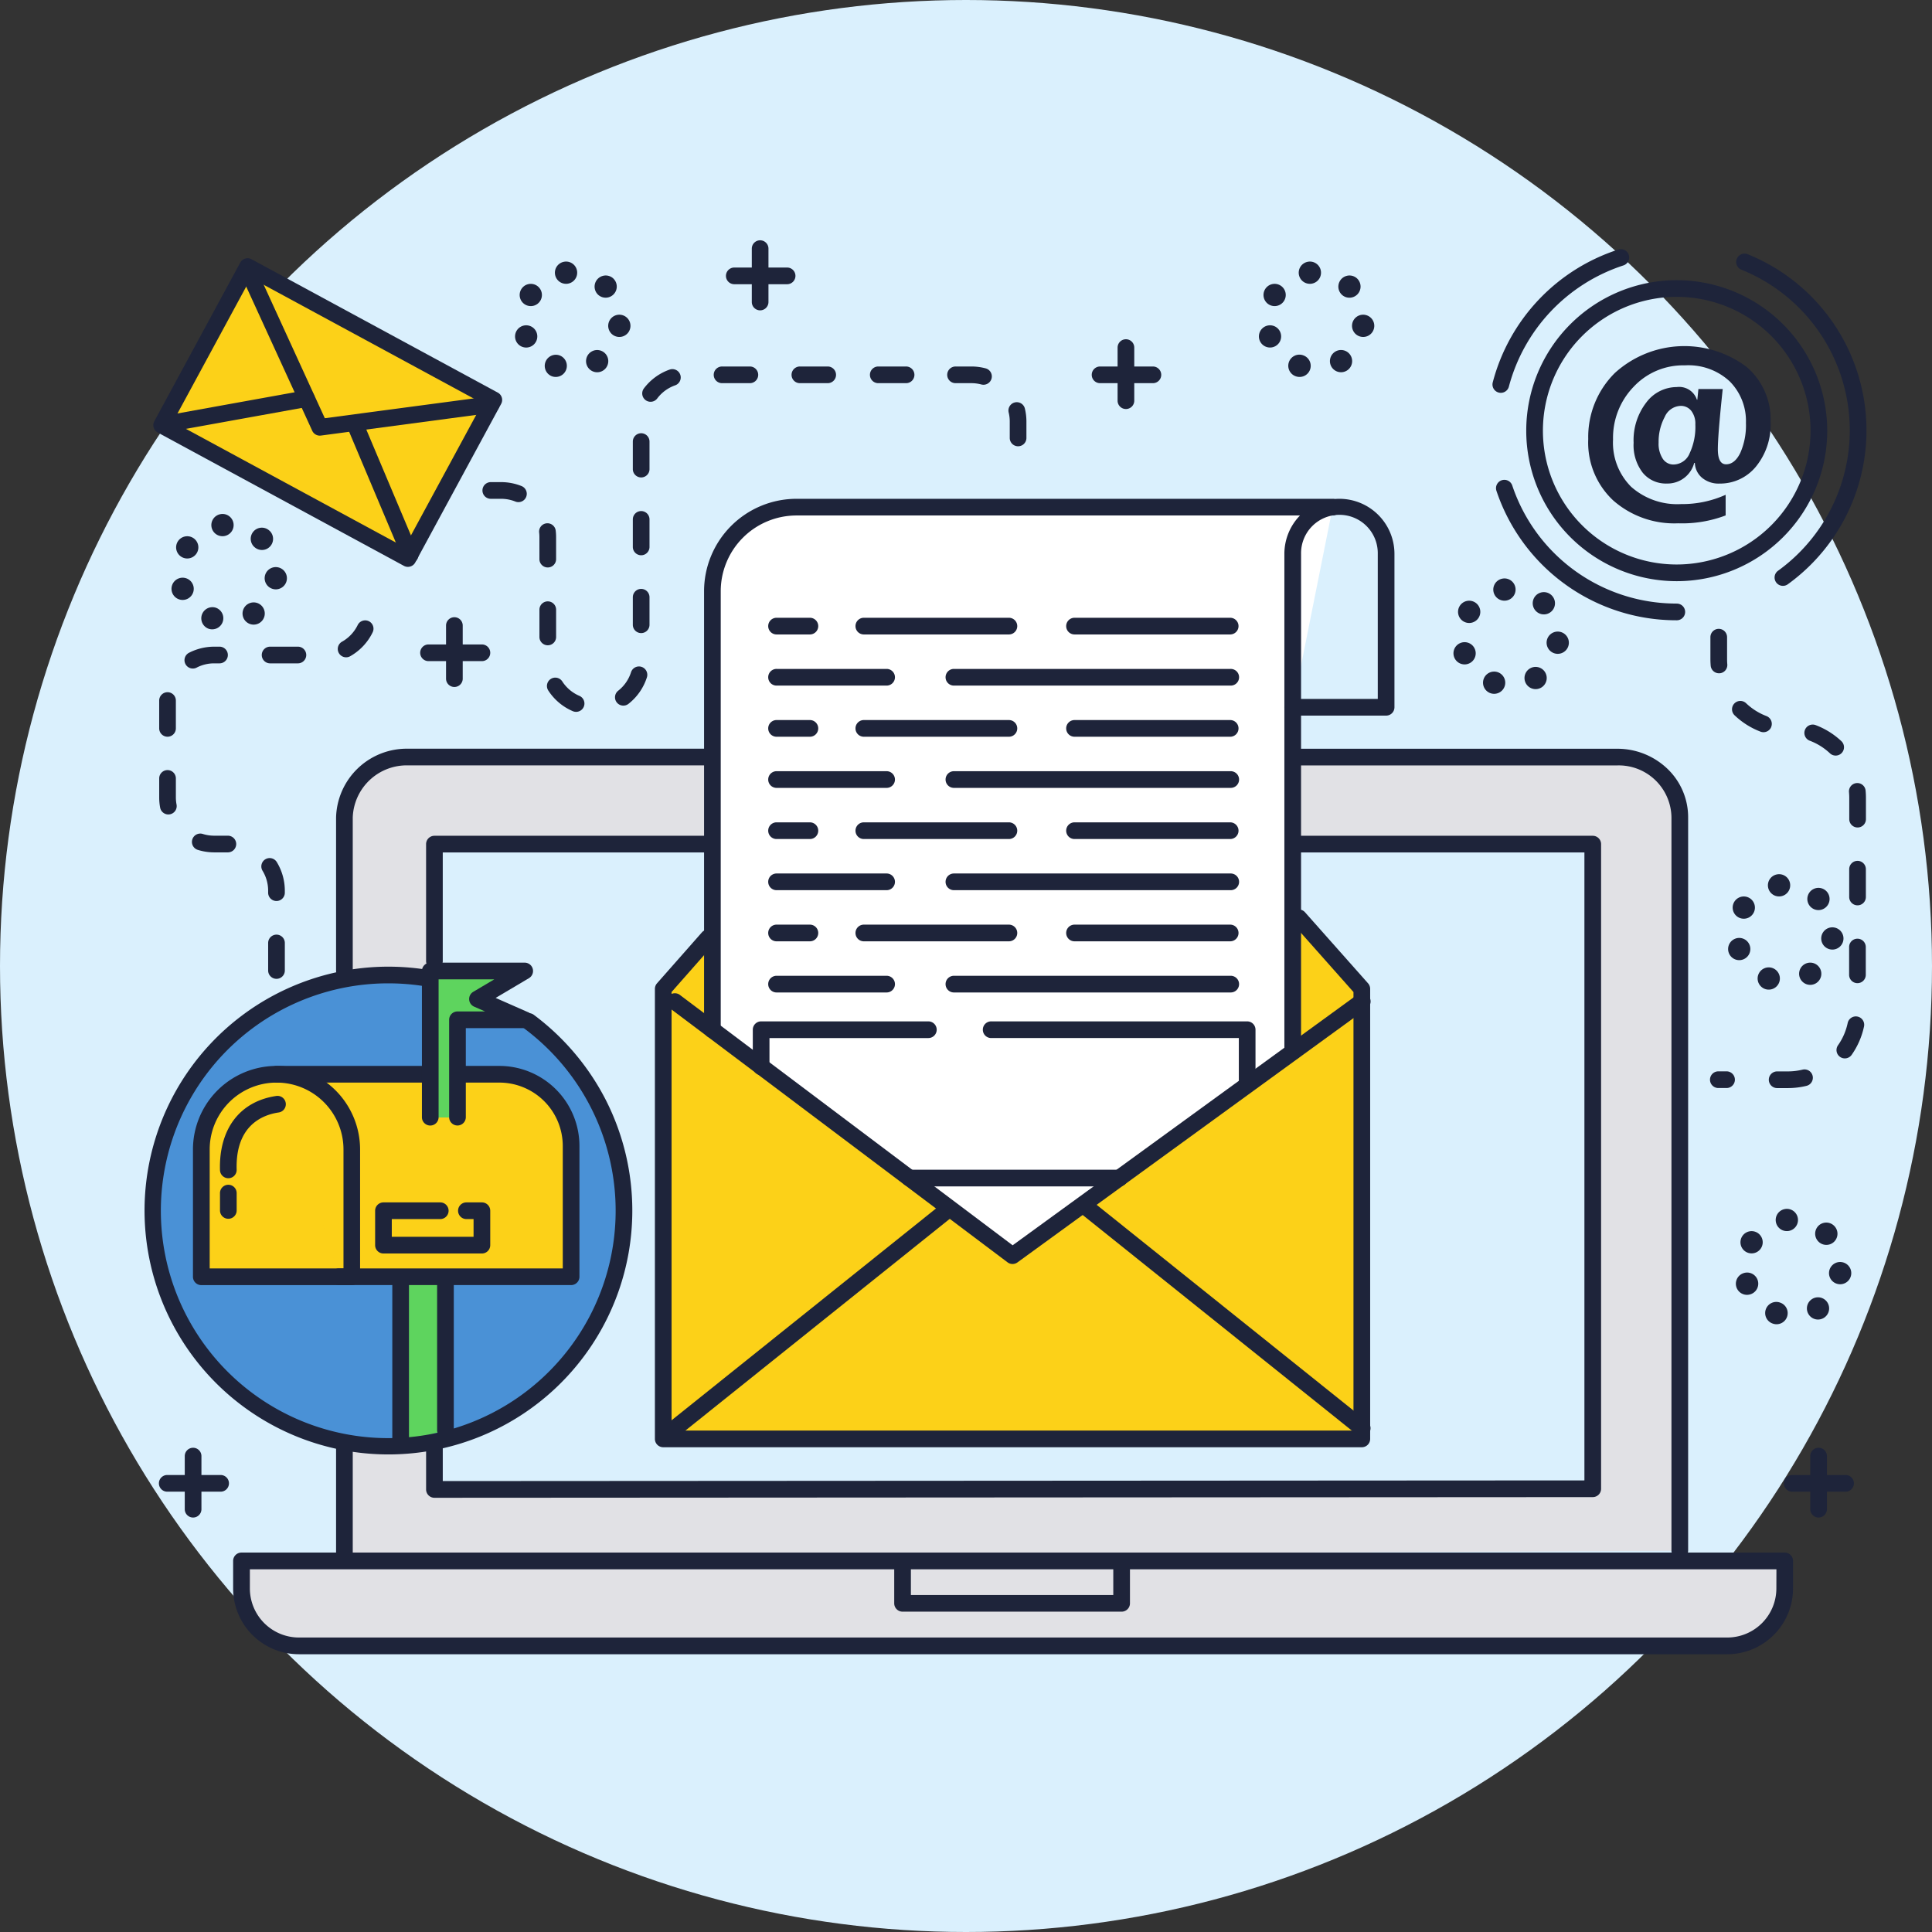 <svg xmlns="http://www.w3.org/2000/svg" width="201" height="201" viewBox="0 0 201 201">
  <rect x="0" y="0" width="201" height="201" fill="#333333" stroke="none"/>
  <g id="Grupo_15892" data-name="Grupo 15892" transform="translate(-1226 -3857)">
    <circle id="Elipse_772" data-name="Elipse 772" cx="100.5" cy="100.5" r="100.5" transform="translate(1226 3857)" fill="#daf0fd"/>
    <g id="Grupo_14930" data-name="Grupo 14930" transform="translate(-9851.703 3330.5)">
      <g id="Color" transform="translate(11093.57 554.233)">
        <g id="Grupo_14819" data-name="Grupo 14819" transform="translate(0.956 0)">
          <g id="Grupo_14815" data-name="Grupo 14815">
            <rect id="Rectángulo_2791" data-name="Rectángulo 2791" width="18.767" height="29.134" transform="translate(0 16.502) rotate(-61.561)" fill="#fcd118"/>
          </g>
          <g id="Grupo_14816" data-name="Grupo 14816" transform="translate(9.114 0.706)">
            <path id="Trazado_25243" data-name="Trazado 25243" d="M11194.6,597.245l17.852-2.375-25.186-13.64Z" transform="translate(-11187.262 -581.23)" fill="#fcd118"/>
          </g>
          <g id="Grupo_14817" data-name="Grupo 14817" transform="translate(0.645 13.742)">
            <path id="Trazado_25244" data-name="Trazado 25244" d="M11114.046,696.533l14.384-2.6Z" transform="translate(-11114.046 -693.931)" fill="#fcd118"/>
          </g>
          <g id="Grupo_14818" data-name="Grupo 14818" transform="translate(20.163 16.522)">
            <path id="Trazado_25245" data-name="Trazado 25245" d="M11288.462,731.437l-5.681-13.469Z" transform="translate(-11282.781 -717.968)" fill="#fcd118"/>
          </g>
        </g>
        <g id="Grupo_14820" data-name="Grupo 14820" transform="translate(9.254 134.659)">
          <path id="Trazado_25246" data-name="Trazado 25246" d="M11180.2,1742.137a5.971,5.971,0,0,0,5.971,5.971h148.612a5.971,5.971,0,0,0,5.971-5.971v-2.87H11180.2Z" transform="translate(-11180.203 -1739.267)" fill="#e1e1e5"/>
        </g>
        <g id="Grupo_14821" data-name="Grupo 14821" transform="translate(19.963 51.032)">
          <path id="Trazado_25247" data-name="Trazado 25247" d="M11405.182,1016.3h-125.73a6.485,6.485,0,0,0-6.663,6.279V1099.5l138.928-.624v-76.3A6.372,6.372,0,0,0,11405.182,1016.3Zm-2.519,76.119-120.509.07v-4.472l.052-62.729,89.97.066h30.487Z" transform="translate(-11272.788 -1016.304)" fill="#e1e1e5"/>
        </g>
        <g id="Grupo_14822" data-name="Grupo 14822" transform="translate(0 73.703)">
          <path id="Trazado_25248" data-name="Trazado 25248" d="M11139.349,1217.135l-10.98-4.567a24.529,24.529,0,1,0,10.98,4.567Z" transform="translate(-11100.203 -1212.3)" fill="#4a91d6"/>
        </g>
        <g id="Grupo_14823" data-name="Grupo 14823" transform="translate(5.079 84.028)">
          <path id="Trazado_25249" data-name="Trazado 25249" d="M11151.943,1301.563h0a7.828,7.828,0,0,0-7.828,7.827v13.24h15.655v-13.24A7.827,7.827,0,0,0,11151.943,1301.563Z" transform="translate(-11144.115 -1301.563)" fill="#fcd118"/>
        </g>
        <g id="Grupo_14824" data-name="Grupo 14824" transform="translate(12.907 84.028)">
          <path id="Trazado_25250" data-name="Trazado 25250" d="M11234.964,1301.563h-23.182l6.521,21.067h24.123v-13.606A7.462,7.462,0,0,0,11234.964,1301.563Z" transform="translate(-11211.782 -1301.563)" fill="#fcd118"/>
        </g>
        <g id="Grupo_14829" data-name="Grupo 14829" transform="translate(53.134 67.752)">
          <g id="Grupo_14825" data-name="Grupo 14825">
            <path id="Trazado_25251" data-name="Trazado 25251" d="M11564.214,1162.952l-4.665,5.293v46.819h72.681v-46.819l-6.561-7.394Z" transform="translate(-11559.549 -1160.851)" fill="#fcd118"/>
          </g>
          <g id="Grupo_14826" data-name="Grupo 14826" transform="translate(1.226 8.732)">
            <path id="Trazado_25252" data-name="Trazado 25252" d="M11605.262,1262.755l36.341-26.419h-71.454Z" transform="translate(-11570.148 -1236.336)" fill="#fcd118"/>
          </g>
          <g id="Grupo_14827" data-name="Grupo 14827" transform="translate(1.226 30.302)">
            <path id="Trazado_25253" data-name="Trazado 25253" d="M11570.149,1445.606l28.463-22.8Z" transform="translate(-11570.149 -1422.81)" fill="#fcd118"/>
          </g>
          <g id="Grupo_14828" data-name="Grupo 14828" transform="translate(44.255 30.302)">
            <path id="Trazado_25254" data-name="Trazado 25254" d="M11970.6,1445.606l-28.464-22.8Z" transform="translate(-11942.133 -1422.81)" fill="#fcd118"/>
          </g>
        </g>
        <g id="Grupo_14830" data-name="Grupo 14830" transform="translate(28.894 73.287)">
          <path id="Trazado_25255" data-name="Trazado 25255" d="M11350,1208.7v15.238h2.831V1213.78h7l-4.913-2.165,4.913-2.914Z" transform="translate(-11349.996 -1208.7)" fill="#5ed45e"/>
        </g>
        <g id="Grupo_14831" data-name="Grupo 14831" transform="translate(25.813 105.512)">
          <path id="Trazado_25256" data-name="Trazado 25256" d="M11323.36,1504.108l4.664-1.249v-15.571h-4.664Z" transform="translate(-11323.36 -1487.288)" fill="#5ed45e"/>
        </g>
        <g id="Grupo_14832" data-name="Grupo 14832" transform="translate(58.248 25.028)">
          <path id="Trazado_25257" data-name="Trazado 25257" d="M11603.766,800.245v45.636l31.166,23.525,29.207-21.226V812.321l4.164-20.821h-55.793A8.744,8.744,0,0,0,11603.766,800.245Z" transform="translate(-11603.766 -791.5)" fill="#fff"/>
        </g>
      </g>
      <g id="MAILING" transform="translate(11092.703 551.5)">
        <g id="Grupo_14833" data-name="Grupo 14833" transform="translate(165.595 100.768)">
          <path id="Trazado_25258" data-name="Trazado 25258" d="M12552.387,1506.5a1.157,1.157,0,1,0-.76,2.185,1.177,1.177,0,0,0,.38.064,1.156,1.156,0,0,0,.38-2.249Z" transform="translate(-12547.776 -1496.747)" fill="#1e243a"/>
          <path id="Trazado_25259" data-name="Trazado 25259" d="M12530.19,1442.842a1.157,1.157,0,0,0-1.229,1.961,1.157,1.157,0,0,0,1.229-1.961Z" transform="translate(-12527.94 -1440.349)" fill="#1e243a"/>
          <path id="Trazado_25260" data-name="Trazado 25260" d="M12525.056,1480.018a1.157,1.157,0,0,0,.383,2.249,1.175,1.175,0,0,0,.384-.066,1.157,1.157,0,1,0-.767-2.183Z" transform="translate(-12524.281 -1473.323)" fill="#1e243a"/>
          <path id="Trazado_25261" data-name="Trazado 25261" d="M12595.923,1436.921a1.157,1.157,0,0,0,1.637-1.637l0,0-.009-.009a1.157,1.157,0,1,0-1.632,1.641A.027.027,0,0,1,12595.923,1436.921Z" transform="translate(-12587.328 -1433.513)" fill="#1e243a"/>
          <path id="Trazado_25262" data-name="Trazado 25262" d="M12609.343,1470.435a1.156,1.156,0,1,0-.257,2.3,1.019,1.019,0,0,0,.13.008,1.157,1.157,0,0,0,.127-2.307Z" transform="translate(-12598.367 -1464.901)" fill="#1e243a"/>
          <path id="Trazado_25263" data-name="Trazado 25263" d="M12588.664,1502.383a1.156,1.156,0,1,0,1.6.361A1.156,1.156,0,0,0,12588.664,1502.383Z" transform="translate(-12580.738 -1493.002)" fill="#1e243a"/>
          <path id="Trazado_25264" data-name="Trazado 25264" d="M12561.16,1422.651a1.156,1.156,0,0,0,.13,2.305,1.34,1.34,0,0,0,.135-.007,1.157,1.157,0,0,0-.265-2.3Z" transform="translate(-12555.987 -1422.644)" fill="#1e243a"/>
        </g>
        <g id="Grupo_14834" data-name="Grupo 14834" transform="translate(164.785 65.95)">
          <path id="Trazado_25265" data-name="Trazado 25265" d="M12523.187,1141.842a1.157,1.157,0,0,0-1.229,1.961,1.157,1.157,0,0,0,1.229-1.961Z" transform="translate(-12520.938 -1139.349)" fill="#1e243a"/>
          <path id="Trazado_25266" data-name="Trazado 25266" d="M12545.387,1205.5a1.157,1.157,0,0,0-.76,2.186,1.157,1.157,0,0,0,.76-2.186Z" transform="translate(-12540.776 -1195.742)" fill="#1e243a"/>
          <path id="Trazado_25267" data-name="Trazado 25267" d="M12588.918,1135.916a.007.007,0,0,1,0,0,.092.092,0,0,0,.011.009,1.157,1.157,0,0,0,1.626-1.646h0l0,0a.038.038,0,0,0-.009-.009,1.157,1.157,0,0,0-1.632,1.641Z" transform="translate(-12580.327 -1132.513)" fill="#1e243a"/>
          <path id="Trazado_25268" data-name="Trazado 25268" d="M12518.057,1179.018a1.156,1.156,0,1,0,1.474.708A1.157,1.157,0,0,0,12518.057,1179.018Z" transform="translate(-12517.281 -1172.323)" fill="#1e243a"/>
          <path id="Trazado_25269" data-name="Trazado 25269" d="M12602.343,1169.433a1.156,1.156,0,1,0-.257,2.3.993.993,0,0,0,.129.008,1.157,1.157,0,0,0,.128-2.307Z" transform="translate(-12591.367 -1163.899)" fill="#1e243a"/>
          <path id="Trazado_25270" data-name="Trazado 25270" d="M12581.665,1201.38h0a1.156,1.156,0,1,0,1.6.361A1.155,1.155,0,0,0,12581.665,1201.381Z" transform="translate(-12573.74 -1191.999)" fill="#1e243a"/>
          <path id="Trazado_25271" data-name="Trazado 25271" d="M12554.158,1121.651a1.156,1.156,0,0,0,.131,2.305,1.3,1.3,0,0,0,.133-.007,1.157,1.157,0,0,0-.264-2.3Z" transform="translate(-12548.985 -1121.644)" fill="#1e243a"/>
        </g>
        <g id="Grupo_14835" data-name="Grupo 14835" transform="translate(136.214 35.181)">
          <path id="Trazado_25272" data-name="Trazado 25272" d="M12271.056,913.018a1.156,1.156,0,0,0,.383,2.247,1.155,1.155,0,0,0,1.091-1.54A1.155,1.155,0,0,0,12271.056,913.018Z" transform="translate(-12270.281 -906.323)" fill="#1e243a"/>
          <path id="Trazado_25273" data-name="Trazado 25273" d="M12276.19,875.842a1.158,1.158,0,1,0,.364,1.6A1.157,1.157,0,0,0,12276.19,875.842Z" transform="translate(-12273.94 -873.349)" fill="#1e243a"/>
          <path id="Trazado_25274" data-name="Trazado 25274" d="M12341.923,869.922a1.157,1.157,0,0,0,1.647-1.625c-.009-.008-.015-.016-.023-.024a1.157,1.157,0,0,0-1.632,1.641A.028.028,0,0,1,12341.923,869.922Z" transform="translate(-12333.328 -866.514)" fill="#1e243a"/>
          <path id="Trazado_25275" data-name="Trazado 25275" d="M12334.664,935.383a1.156,1.156,0,1,0,1.6.361A1.156,1.156,0,0,0,12334.664,935.383Z" transform="translate(-12326.738 -926.001)" fill="#1e243a"/>
          <path id="Trazado_25276" data-name="Trazado 25276" d="M12355.343,903.433a1.156,1.156,0,1,0-.257,2.3,1.008,1.008,0,0,0,.13.008,1.157,1.157,0,0,0,.127-2.307Z" transform="translate(-12344.367 -897.899)" fill="#1e243a"/>
          <path id="Trazado_25277" data-name="Trazado 25277" d="M12298.387,939.5a1.156,1.156,0,1,0,.713,1.471A1.156,1.156,0,0,0,12298.387,939.5Z" transform="translate(-12293.776 -929.747)" fill="#1e243a"/>
          <path id="Trazado_25278" data-name="Trazado 25278" d="M12307.158,855.651a1.156,1.156,0,0,0,.13,2.305,1.34,1.34,0,0,0,.135-.007,1.157,1.157,0,0,0-.265-2.3Z" transform="translate(-12301.985 -855.644)" fill="#1e243a"/>
        </g>
        <g id="Grupo_14836" data-name="Grupo 14836" transform="translate(115.971 2.214)">
          <path id="Trazado_25279" data-name="Trazado 25279" d="M12101.189,590.842a1.157,1.157,0,1,0,.365,1.6A1.156,1.156,0,0,0,12101.189,590.842Z" transform="translate(-12098.939 -588.349)" fill="#1e243a"/>
          <path id="Trazado_25280" data-name="Trazado 25280" d="M12166.92,584.916a.011.011,0,0,1,0,.006,1.158,1.158,0,1,0,1.638-1.637l0,0a.066.066,0,0,1-.008-.009,1.158,1.158,0,0,0-1.633,1.641Z" transform="translate(-12158.33 -581.514)" fill="#1e243a"/>
          <path id="Trazado_25281" data-name="Trazado 25281" d="M12096.058,628.018a1.156,1.156,0,1,0,1.473.708A1.156,1.156,0,0,0,12096.058,628.018Z" transform="translate(-12095.282 -621.323)" fill="#1e243a"/>
          <path id="Trazado_25282" data-name="Trazado 25282" d="M12132.16,570.652a1.156,1.156,0,0,0,.131,2.305,1.3,1.3,0,0,0,.133-.007,1.157,1.157,0,0,0-.264-2.3Z" transform="translate(-12126.986 -570.644)" fill="#1e243a"/>
          <path id="Trazado_25283" data-name="Trazado 25283" d="M12180.344,618.435a1.156,1.156,0,1,0-.257,2.3,1.234,1.234,0,0,0,.129.008,1.157,1.157,0,0,0,.128-2.307Z" transform="translate(-12169.368 -612.901)" fill="#1e243a"/>
          <path id="Trazado_25284" data-name="Trazado 25284" d="M12159.665,650.383h0a1.156,1.156,0,1,0,1.6.361A1.156,1.156,0,0,0,12159.664,650.383Z" transform="translate(-12151.739 -641.002)" fill="#1e243a"/>
          <path id="Trazado_25285" data-name="Trazado 25285" d="M12123.387,654.5a1.157,1.157,0,1,0-.761,2.185,1.18,1.18,0,0,0,.38.064,1.156,1.156,0,0,0,.381-2.249Z" transform="translate(-12118.775 -644.747)" fill="#1e243a"/>
        </g>
        <g id="Grupo_14837" data-name="Grupo 14837" transform="translate(38.586 2.214)">
          <path id="Trazado_25286" data-name="Trazado 25286" d="M11427.061,628.018a1.157,1.157,0,1,0,1.474.708A1.157,1.157,0,0,0,11427.061,628.018Z" transform="translate(-11426.287 -621.323)" fill="#1e243a"/>
          <path id="Trazado_25287" data-name="Trazado 25287" d="M11497.933,584.93a1.156,1.156,0,0,0,1.636-1.634l-.009-.012,0,0a.065.065,0,0,0-.008-.009,1.158,1.158,0,0,0-1.633,1.641Z" transform="translate(-11489.327 -581.513)" fill="#1e243a"/>
          <path id="Trazado_25288" data-name="Trazado 25288" d="M11454.386,654.5h0a1.157,1.157,0,0,0-.761,2.185,1.18,1.18,0,0,0,.38.064,1.156,1.156,0,0,0,.38-2.249Z" transform="translate(-11449.777 -644.747)" fill="#1e243a"/>
          <path id="Trazado_25289" data-name="Trazado 25289" d="M11432.188,590.842a1.157,1.157,0,1,0,.366,1.6A1.157,1.157,0,0,0,11432.188,590.842Z" transform="translate(-11429.94 -588.349)" fill="#1e243a"/>
          <path id="Trazado_25290" data-name="Trazado 25290" d="M11511.344,618.433a1.156,1.156,0,1,0-.257,2.3,1,1,0,0,0,.13.008,1.157,1.157,0,0,0,.127-2.307Z" transform="translate(-11500.368 -612.899)" fill="#1e243a"/>
          <path id="Trazado_25291" data-name="Trazado 25291" d="M11490.665,650.383a1.156,1.156,0,0,0,.618,2.134,1.142,1.142,0,0,0,.615-.178,1.156,1.156,0,1,0-1.233-1.956Z" transform="translate(-11482.74 -641.002)" fill="#1e243a"/>
          <path id="Trazado_25292" data-name="Trazado 25292" d="M11463.16,570.652a1.156,1.156,0,0,0,.129,2.305,1.306,1.306,0,0,0,.134-.007,1.157,1.157,0,0,0-.263-2.3Z" transform="translate(-11457.986 -570.644)" fill="#1e243a"/>
        </g>
        <g id="Grupo_14838" data-name="Grupo 14838" transform="translate(2.843 28.472)">
          <path id="Trazado_25293" data-name="Trazado 25293" d="M11123.188,817.841a1.157,1.157,0,1,0,.366,1.6A1.157,1.157,0,0,0,11123.188,817.841Z" transform="translate(-11120.939 -815.349)" fill="#1e243a"/>
          <path id="Trazado_25294" data-name="Trazado 25294" d="M11118.056,855.018a1.157,1.157,0,0,0,.384,2.249,1.157,1.157,0,1,0-.384-2.249Z" transform="translate(-11117.281 -848.323)" fill="#1e243a"/>
          <path id="Trazado_25295" data-name="Trazado 25295" d="M11145.387,881.5a1.157,1.157,0,0,0-.76,2.185,1.139,1.139,0,0,0,.38.064,1.156,1.156,0,0,0,.38-2.249Z" transform="translate(-11140.776 -871.747)" fill="#1e243a"/>
          <path id="Trazado_25296" data-name="Trazado 25296" d="M11188.919,811.916s0,0,0,.006a1.157,1.157,0,0,0,1.637-1.637l-.006,0-.007-.008a1.157,1.157,0,1,0-1.633,1.64Z" transform="translate(-11180.328 -808.514)" fill="#1e243a"/>
          <path id="Trazado_25297" data-name="Trazado 25297" d="M11202.344,845.433a1.156,1.156,0,1,0-.258,2.3.987.987,0,0,0,.13.008,1.157,1.157,0,0,0,.128-2.307Z" transform="translate(-11191.367 -839.899)" fill="#1e243a"/>
          <path id="Trazado_25298" data-name="Trazado 25298" d="M11154.159,797.652a1.156,1.156,0,0,0,.13,2.305,1.288,1.288,0,0,0,.133-.007,1.157,1.157,0,0,0-.263-2.3Z" transform="translate(-11148.985 -797.644)" fill="#1e243a"/>
          <path id="Trazado_25299" data-name="Trazado 25299" d="M11181.664,877.38h0a1.156,1.156,0,1,0,1.6.361A1.154,1.154,0,0,0,11181.664,877.381Z" transform="translate(-11173.738 -867.999)" fill="#1e243a"/>
        </g>
        <g id="Grupo_14841" data-name="Grupo 14841" transform="translate(170.617 125.621)">
          <g id="Grupo_14839" data-name="Grupo 14839" transform="translate(2.718)">
            <path id="Trazado_25300" data-name="Trazado 25300" d="M12592.07,1637.5a.867.867,0,0,0-.867.868v5.552a.868.868,0,0,0,1.735,0v-5.552A.869.869,0,0,0,12592.07,1637.5Z" transform="translate(-12591.203 -1637.5)" fill="#1e243a"/>
          </g>
          <g id="Grupo_14840" data-name="Grupo 14840" transform="translate(0 2.834)">
            <path id="Trazado_25301" data-name="Trazado 25301" d="M12574.123,1662h-5.552a.868.868,0,1,0,0,1.735h5.552a.868.868,0,0,0,0-1.735Z" transform="translate(-12567.703 -1662)" fill="#1e243a"/>
          </g>
        </g>
        <g id="Grupo_14844" data-name="Grupo 14844" transform="translate(1.504 125.621)">
          <g id="Grupo_14842" data-name="Grupo 14842" transform="translate(2.718)">
            <path id="Trazado_25302" data-name="Trazado 25302" d="M11130.071,1637.5a.868.868,0,0,0-.868.868v5.552a.868.868,0,0,0,1.735,0v-5.552A.868.868,0,0,0,11130.071,1637.5Z" transform="translate(-11129.203 -1637.5)" fill="#1e243a"/>
          </g>
          <g id="Grupo_14843" data-name="Grupo 14843" transform="translate(0 2.834)">
            <path id="Trazado_25303" data-name="Trazado 25303" d="M11112.122,1662h-5.552a.868.868,0,0,0,0,1.735h5.552a.868.868,0,1,0,0-1.735Z" transform="translate(-11105.703 -1662)" fill="#1e243a"/>
          </g>
        </g>
        <g id="Grupo_14847" data-name="Grupo 14847" transform="translate(28.687 39.213)">
          <g id="Grupo_14845" data-name="Grupo 14845" transform="translate(2.718)">
            <path id="Trazado_25304" data-name="Trazado 25304" d="M11365.071,890.5a.867.867,0,0,0-.868.868v5.552a.868.868,0,0,0,1.735,0v-5.552A.868.868,0,0,0,11365.071,890.5Z" transform="translate(-11364.203 -890.5)" fill="#1e243a"/>
          </g>
          <g id="Grupo_14846" data-name="Grupo 14846" transform="translate(0 2.834)">
            <path id="Trazado_25305" data-name="Trazado 25305" d="M11347.123,915h-5.553a.868.868,0,0,0,0,1.735h5.553a.868.868,0,1,0,0-1.735Z" transform="translate(-11340.703 -915)" fill="#1e243a"/>
          </g>
        </g>
        <g id="Grupo_14850" data-name="Grupo 14850" transform="translate(60.497 0)">
          <g id="Grupo_14848" data-name="Grupo 14848" transform="translate(2.718)">
            <path id="Trazado_25306" data-name="Trazado 25306" d="M11640.07,551.5a.868.868,0,0,0-.867.868v5.552a.867.867,0,1,0,1.734,0v-5.552A.866.866,0,0,0,11640.07,551.5Z" transform="translate(-11639.203 -551.5)" fill="#1e243a"/>
          </g>
          <g id="Grupo_14849" data-name="Grupo 14849" transform="translate(0 2.834)">
            <path id="Trazado_25307" data-name="Trazado 25307" d="M11622.124,576h-5.554a.868.868,0,0,0,0,1.735h5.554a.868.868,0,0,0,0-1.735Z" transform="translate(-11615.703 -576)" fill="#1e243a"/>
          </g>
        </g>
        <g id="Grupo_14853" data-name="Grupo 14853" transform="translate(98.553 10.295)">
          <g id="Grupo_14851" data-name="Grupo 14851" transform="translate(2.718)">
            <path id="Trazado_25308" data-name="Trazado 25308" d="M11969.071,640.5a.868.868,0,0,0-.868.868v5.552a.868.868,0,0,0,1.735,0v-5.552A.867.867,0,0,0,11969.071,640.5Z" transform="translate(-11968.203 -640.5)" fill="#1e243a"/>
          </g>
          <g id="Grupo_14852" data-name="Grupo 14852" transform="translate(0 2.834)">
            <path id="Trazado_25309" data-name="Trazado 25309" d="M11951.123,665h-5.553a.868.868,0,0,0,0,1.735h5.553a.868.868,0,0,0,0-1.735Z" transform="translate(-11944.703 -665)" fill="#1e243a"/>
          </g>
        </g>
        <g id="Grupo_14861" data-name="Grupo 14861" transform="translate(9.254 52.898)">
          <g id="Grupo_14854" data-name="Grupo 14854" transform="translate(0 83.627)">
            <path id="Trazado_25310" data-name="Trazado 25310" d="M11334.125,1731.767h-160.554a.867.867,0,0,0-.867.868v2.87a6.846,6.846,0,0,0,6.838,6.839h148.612a6.848,6.848,0,0,0,6.839-6.839v-2.87A.868.868,0,0,0,11334.125,1731.767Zm-.867,3.738a5.11,5.11,0,0,1-5.1,5.1h-148.612a5.109,5.109,0,0,1-5.1-5.1v-2h158.819Z" transform="translate(-11172.704 -1731.767)" fill="#1e243a"/>
          </g>
          <g id="Grupo_14855" data-name="Grupo 14855" transform="translate(68.778 83.825)">
            <path id="Trazado_25311" data-name="Trazado 25311" d="M11790.954,1733.477a.867.867,0,0,0-.867.868v3.347h-21.056v-3.347a.868.868,0,0,0-1.735,0v4.215a.868.868,0,0,0,.868.867h22.79a.868.868,0,0,0,.868-.867v-4.215A.868.868,0,0,0,11790.954,1733.477Z" transform="translate(-11767.296 -1733.477)" fill="#1e243a"/>
          </g>
          <g id="Grupo_14856" data-name="Grupo 14856" transform="translate(110.097)">
            <path id="Trazado_25312" data-name="Trazado 25312" d="M12163.576,1010.843a7.527,7.527,0,0,0-5.2-2.039h-33.006a.868.868,0,1,0,0,1.735h33.006a5.485,5.485,0,0,1,5.667,5.412v76.3a.868.868,0,0,0,1.735,0v-76.3A6.972,6.972,0,0,0,12163.576,1010.843Z" transform="translate(-12124.5 -1008.804)" fill="#1e243a"/>
          </g>
          <g id="Grupo_14857" data-name="Grupo 14857" transform="translate(10.71)">
            <path id="Trazado_25313" data-name="Trazado 25313" d="M11303.773,1008.8h-30.955a7.354,7.354,0,0,0-7.53,7.147v15.976a.868.868,0,0,0,1.735,0v-15.976a5.62,5.62,0,0,1,5.795-5.412h30.955a.868.868,0,0,0,0-1.735Z" transform="translate(-11265.288 -1008.804)" fill="#1e243a"/>
          </g>
          <g id="Grupo_14858" data-name="Grupo 14858" transform="translate(10.71 71.717)">
            <path id="Trazado_25314" data-name="Trazado 25314" d="M11266.155,1628.8a.868.868,0,0,0-.867.868v11.484a.868.868,0,0,0,1.735,0v-11.484A.868.868,0,0,0,11266.155,1628.8Z" transform="translate(-11265.288 -1628.8)" fill="#1e243a"/>
          </g>
          <g id="Grupo_14859" data-name="Grupo 14859" transform="translate(20.075 9.054)">
            <path id="Trazado_25315" data-name="Trazado 25315" d="M11375.378,1087.074h-28.253a.868.868,0,0,0-.868.868v12.195a.868.868,0,0,0,1.735,0v-11.327h27.386a.868.868,0,0,0,0-1.735Z" transform="translate(-11346.257 -1087.074)" fill="#1e243a"/>
          </g>
          <g id="Grupo_14860" data-name="Grupo 14860" transform="translate(20.075 9.054)">
            <path id="Trazado_25316" data-name="Trazado 25316" d="M11467.633,1087.074h-30.486a.868.868,0,1,0,0,1.735h29.619v65.33l-118.773.069v-3.6a.868.868,0,0,0-1.735,0v4.472a.867.867,0,0,0,.868.867h0l120.507-.07a.868.868,0,0,0,.868-.868v-67.065A.868.868,0,0,0,11467.633,1087.074Z" transform="translate(-11346.257 -1087.074)" fill="#1e243a"/>
          </g>
        </g>
        <g id="Grupo_14901" data-name="Grupo 14901" transform="translate(53.134 26.894)">
          <g id="Grupo_14866" data-name="Grupo 14866" transform="translate(0 42.724)">
            <g id="Grupo_14862" data-name="Grupo 14862">
              <path id="Trazado_25317" data-name="Trazado 25317" d="M11619.686,1153.643a.868.868,0,0,0-1.3,1.151l6.341,7.148v45.622h-70.943V1161.94l4.447-5.047a.867.867,0,1,0-1.3-1.147l-4.666,5.293a.871.871,0,0,0-.216.574v46.819a.867.867,0,0,0,.867.868h72.68a.867.867,0,0,0,.867-.868v-46.819a.868.868,0,0,0-.218-.576Z" transform="translate(-11552.049 -1153.351)" fill="#1e243a"/>
            </g>
            <g id="Grupo_14863" data-name="Grupo 14863" transform="translate(1.226 8.731)">
              <path id="Trazado_25318" data-name="Trazado 25318" d="M11634.459,1229l-35.82,26.042-34.6-26.033a.868.868,0,1,0-1.043,1.387l35.113,26.419a.867.867,0,0,0,1.031.008l36.341-26.419a.868.868,0,1,0-1.021-1.4Z" transform="translate(-11562.647 -1228.835)" fill="#1e243a"/>
            </g>
            <g id="Grupo_14864" data-name="Grupo 14864" transform="translate(1.226 30.302)">
              <path id="Trazado_25319" data-name="Trazado 25319" d="M11591.437,1415.5l-28.464,22.8a.868.868,0,0,0,1.085,1.354l28.464-22.8a.868.868,0,1,0-1.085-1.354Z" transform="translate(-11562.647 -1415.31)" fill="#1e243a"/>
            </g>
            <g id="Grupo_14865" data-name="Grupo 14865" transform="translate(44.255 30.302)">
              <path id="Trazado_25320" data-name="Trazado 25320" d="M11964.506,1438.3l-28.463-22.8a.868.868,0,1,0-1.085,1.354l28.464,22.8a.867.867,0,0,0,1.084-1.354Z" transform="translate(-11934.633 -1415.31)" fill="#1e243a"/>
            </g>
          </g>
          <g id="Grupo_14867" data-name="Grupo 14867" transform="translate(5.115)">
            <path id="Trazado_25321" data-name="Trazado 25321" d="M11661.671,784h-55.794a9.624,9.624,0,0,0-9.612,9.613v45.636a.867.867,0,1,0,1.734,0V793.613a7.887,7.887,0,0,1,7.878-7.878h55.794a.868.868,0,0,0,0-1.735Z" transform="translate(-11596.265 -784)" fill="#1e243a"/>
          </g>
          <g id="Grupo_14868" data-name="Grupo 14868" transform="translate(65.489)">
            <path id="Trazado_25322" data-name="Trazado 25322" d="M12123.929,784a5.733,5.733,0,0,0-5.726,5.726v15.963a.867.867,0,0,0,.868.868h9.716a.868.868,0,0,0,.868-.868V789.726A5.733,5.733,0,0,0,12123.929,784Zm3.991,20.821h-7.981v-15.1a3.991,3.991,0,1,1,7.981,0Z" transform="translate(-12118.203 -784)" fill="#1e243a"/>
          </g>
          <g id="Grupo_14869" data-name="Grupo 14869" transform="translate(65.489 20.821)">
            <path id="Trazado_25323" data-name="Trazado 25323" d="M12119.071,964a.867.867,0,0,0-.868.868v35.859a.868.868,0,0,0,1.735,0V964.868A.868.868,0,0,0,12119.071,964Z" transform="translate(-12118.203 -964)" fill="#1e243a"/>
          </g>
          <g id="Grupo_14873" data-name="Grupo 14873" transform="translate(11.817 12.377)">
            <g id="Grupo_14870" data-name="Grupo 14870">
              <path id="Trazado_25324" data-name="Trazado 25324" d="M11658.541,891h-3.47a.868.868,0,1,0,0,1.735h3.47a.868.868,0,0,0,0-1.735Z" transform="translate(-11654.203 -891)" fill="#1e243a"/>
            </g>
            <g id="Grupo_14871" data-name="Grupo 14871" transform="translate(9.022)">
              <path id="Trazado_25325" data-name="Trazado 25325" d="M11748.224,891h-15.153a.868.868,0,0,0,0,1.735h15.153a.868.868,0,0,0,0-1.735Z" transform="translate(-11732.203 -891)" fill="#1e243a"/>
            </g>
            <g id="Grupo_14872" data-name="Grupo 14872" transform="translate(31)">
              <path id="Trazado_25326" data-name="Trazado 25326" d="M11939.266,891h-16.194a.868.868,0,1,0,0,1.735h16.194a.868.868,0,0,0,0-1.735Z" transform="translate(-11922.203 -891)" fill="#1e243a"/>
            </g>
          </g>
          <g id="Grupo_14876" data-name="Grupo 14876" transform="translate(11.817 17.698)">
            <g id="Grupo_14874" data-name="Grupo 14874">
              <path id="Trazado_25327" data-name="Trazado 25327" d="M11666.522,937h-11.451a.868.868,0,1,0,0,1.735h11.451a.868.868,0,0,0,0-1.735Z" transform="translate(-11654.203 -937)" fill="#1e243a"/>
            </g>
            <g id="Grupo_14875" data-name="Grupo 14875" transform="translate(18.392)">
              <path id="Trazado_25328" data-name="Trazado 25328" d="M11842.874,937h-28.8a.868.868,0,0,0,0,1.735h28.8a.868.868,0,1,0,0-1.735Z" transform="translate(-11813.204 -937)" fill="#1e243a"/>
            </g>
          </g>
          <g id="Grupo_14880" data-name="Grupo 14880" transform="translate(11.817 23.019)">
            <g id="Grupo_14877" data-name="Grupo 14877">
              <path id="Trazado_25329" data-name="Trazado 25329" d="M11658.541,983h-3.47a.868.868,0,1,0,0,1.735h3.47a.868.868,0,0,0,0-1.735Z" transform="translate(-11654.203 -983)" fill="#1e243a"/>
            </g>
            <g id="Grupo_14878" data-name="Grupo 14878" transform="translate(9.022)">
              <path id="Trazado_25330" data-name="Trazado 25330" d="M11748.224,983h-15.153a.868.868,0,0,0,0,1.735h15.153a.868.868,0,0,0,0-1.735Z" transform="translate(-11732.203 -983)" fill="#1e243a"/>
            </g>
            <g id="Grupo_14879" data-name="Grupo 14879" transform="translate(31)">
              <path id="Trazado_25331" data-name="Trazado 25331" d="M11939.266,983h-16.194a.868.868,0,1,0,0,1.735h16.194a.868.868,0,0,0,0-1.735Z" transform="translate(-11922.203 -983)" fill="#1e243a"/>
            </g>
          </g>
          <g id="Grupo_14883" data-name="Grupo 14883" transform="translate(11.817 28.34)">
            <g id="Grupo_14881" data-name="Grupo 14881">
              <path id="Trazado_25332" data-name="Trazado 25332" d="M11666.522,1029h-11.451a.868.868,0,1,0,0,1.735h11.451a.868.868,0,0,0,0-1.735Z" transform="translate(-11654.203 -1029)" fill="#1e243a"/>
            </g>
            <g id="Grupo_14882" data-name="Grupo 14882" transform="translate(18.392)">
              <path id="Trazado_25333" data-name="Trazado 25333" d="M11842.874,1029h-28.8a.868.868,0,0,0,0,1.735h28.8a.868.868,0,1,0,0-1.735Z" transform="translate(-11813.204 -1029)" fill="#1e243a"/>
            </g>
          </g>
          <g id="Grupo_14887" data-name="Grupo 14887" transform="translate(11.817 33.661)">
            <g id="Grupo_14884" data-name="Grupo 14884">
              <path id="Trazado_25334" data-name="Trazado 25334" d="M11658.541,1075h-3.47a.868.868,0,1,0,0,1.735h3.47a.868.868,0,0,0,0-1.735Z" transform="translate(-11654.203 -1075)" fill="#1e243a"/>
            </g>
            <g id="Grupo_14885" data-name="Grupo 14885" transform="translate(9.022)">
              <path id="Trazado_25335" data-name="Trazado 25335" d="M11748.224,1075h-15.153a.868.868,0,0,0,0,1.735h15.153a.868.868,0,0,0,0-1.735Z" transform="translate(-11732.203 -1075)" fill="#1e243a"/>
            </g>
            <g id="Grupo_14886" data-name="Grupo 14886" transform="translate(31)">
              <path id="Trazado_25336" data-name="Trazado 25336" d="M11939.266,1075h-16.194a.868.868,0,1,0,0,1.735h16.194a.868.868,0,0,0,0-1.735Z" transform="translate(-11922.203 -1075)" fill="#1e243a"/>
            </g>
          </g>
          <g id="Grupo_14890" data-name="Grupo 14890" transform="translate(11.817 38.982)">
            <g id="Grupo_14888" data-name="Grupo 14888">
              <path id="Trazado_25337" data-name="Trazado 25337" d="M11666.522,1121h-11.451a.868.868,0,1,0,0,1.735h11.451a.868.868,0,0,0,0-1.735Z" transform="translate(-11654.203 -1121)" fill="#1e243a"/>
            </g>
            <g id="Grupo_14889" data-name="Grupo 14889" transform="translate(18.392)">
              <path id="Trazado_25338" data-name="Trazado 25338" d="M11842.874,1121h-28.8a.868.868,0,0,0,0,1.735h28.8a.868.868,0,1,0,0-1.735Z" transform="translate(-11813.204 -1121)" fill="#1e243a"/>
            </g>
          </g>
          <g id="Grupo_14894" data-name="Grupo 14894" transform="translate(11.817 44.303)">
            <g id="Grupo_14891" data-name="Grupo 14891">
              <path id="Trazado_25339" data-name="Trazado 25339" d="M11658.541,1167h-3.47a.868.868,0,1,0,0,1.735h3.47a.868.868,0,0,0,0-1.735Z" transform="translate(-11654.203 -1167)" fill="#1e243a"/>
            </g>
            <g id="Grupo_14892" data-name="Grupo 14892" transform="translate(9.022)">
              <path id="Trazado_25340" data-name="Trazado 25340" d="M11748.224,1167h-15.153a.868.868,0,0,0,0,1.735h15.153a.868.868,0,0,0,0-1.735Z" transform="translate(-11732.203 -1167)" fill="#1e243a"/>
            </g>
            <g id="Grupo_14893" data-name="Grupo 14893" transform="translate(31)">
              <path id="Trazado_25341" data-name="Trazado 25341" d="M11939.266,1167h-16.194a.868.868,0,1,0,0,1.735h16.194a.868.868,0,0,0,0-1.735Z" transform="translate(-11922.203 -1167)" fill="#1e243a"/>
            </g>
          </g>
          <g id="Grupo_14897" data-name="Grupo 14897" transform="translate(11.817 49.624)">
            <g id="Grupo_14895" data-name="Grupo 14895">
              <path id="Trazado_25342" data-name="Trazado 25342" d="M11666.522,1213h-11.451a.868.868,0,1,0,0,1.735h11.451a.868.868,0,0,0,0-1.735Z" transform="translate(-11654.203 -1213)" fill="#1e243a"/>
            </g>
            <g id="Grupo_14896" data-name="Grupo 14896" transform="translate(18.392)">
              <path id="Trazado_25343" data-name="Trazado 25343" d="M11842.874,1213h-28.8a.868.868,0,0,0,0,1.735h28.8a.868.868,0,1,0,0-1.735Z" transform="translate(-11813.204 -1213)" fill="#1e243a"/>
            </g>
          </g>
          <g id="Grupo_14898" data-name="Grupo 14898" transform="translate(10.181 54.366)">
            <path id="Trazado_25344" data-name="Trazado 25344" d="M11658.3,1254h-17.367a.867.867,0,0,0-.867.868v3.827a.868.868,0,1,0,1.735,0v-2.959h16.5a.868.868,0,1,0,0-1.735Z" transform="translate(-11640.062 -1254)" fill="#1e243a"/>
          </g>
          <g id="Grupo_14899" data-name="Grupo 14899" transform="translate(34.141 54.366)">
            <path id="Trazado_25345" data-name="Trazado 25345" d="M11874.676,1254h-26.6a.868.868,0,1,0,0,1.735h25.737v4.328a.867.867,0,1,0,1.734,0v-5.2A.868.868,0,0,0,11874.676,1254Z" transform="translate(-11847.203 -1254)" fill="#1e243a"/>
          </g>
          <g id="Grupo_14900" data-name="Grupo 14900" transform="translate(25.648 69.802)">
            <path id="Trazado_25346" data-name="Trazado 25346" d="M11796.442,1387.445h-21.795a.868.868,0,1,0,0,1.735h21.795a.868.868,0,1,0,0-1.735Z" transform="translate(-11773.779 -1387.445)" fill="#1e243a"/>
          </g>
        </g>
        <g id="Grupo_14906" data-name="Grupo 14906" transform="translate(0.956 1.866)">
          <g id="Grupo_14902" data-name="Grupo 14902">
            <path id="Trazado_25347" data-name="Trazado 25347" d="M11136.8,581.608l-25.618-13.874a.867.867,0,0,0-1.176.35l-8.937,16.5a.868.868,0,0,0,.35,1.176l25.618,13.874a.869.869,0,0,0,1.177-.35l8.937-16.5a.866.866,0,0,0-.35-1.176Zm-9.7,16.089-24.092-13.048,8.111-14.977,24.093,13.048Z" transform="translate(-11100.969 -567.629)" fill="#1e243a"/>
          </g>
          <g id="Grupo_14903" data-name="Grupo 14903" transform="translate(9.114 0.706)">
            <path id="Trazado_25348" data-name="Trazado 25348" d="M11205.7,587.376l-17.217,2.29-7.066-15.432a.867.867,0,0,0-1.577.722l7.333,16.015a.868.868,0,0,0,.9.5l17.854-2.375a.868.868,0,0,0-.229-1.72Z" transform="translate(-11179.76 -573.728)" fill="#1e243a"/>
          </g>
          <g id="Grupo_14904" data-name="Grupo 14904" transform="translate(0.645 13.742)">
            <path id="Trazado_25349" data-name="Trazado 25349" d="M11121.642,686.444l-14.384,2.6a.868.868,0,0,0,.153,1.721.883.883,0,0,0,.155-.014l14.384-2.6a.868.868,0,1,0-.309-1.707Z" transform="translate(-11106.544 -686.43)" fill="#1e243a"/>
          </g>
          <g id="Grupo_14905" data-name="Grupo 14905" transform="translate(20.163 16.522)">
            <path id="Trazado_25350" data-name="Trazado 25350" d="M11276.945,711a.868.868,0,1,0-1.6.674l5.682,13.469a.868.868,0,0,0,1.6-.674Z" transform="translate(-11275.278 -710.465)" fill="#1e243a"/>
          </g>
        </g>
        <g id="Grupo_14907" data-name="Grupo 14907" transform="translate(35.222 13.129)">
          <path id="Trazado_25351" data-name="Trazado 25351" d="M11458.251,946.622a3.982,3.982,0,0,1-1.786-1.513.868.868,0,0,0-1.459.94,5.722,5.722,0,0,0,2.563,2.168.867.867,0,1,0,.683-1.595Z" transform="translate(-11448.197 -912.357)" fill="#1e243a"/>
          <path id="Trazado_25352" data-name="Trazado 25352" d="M11518.925,934.825a.867.867,0,0,0-1.09.563,3.986,3.986,0,0,1-1.336,1.922.867.867,0,1,0,1.073,1.363,5.712,5.712,0,0,0,1.916-2.758A.869.869,0,0,0,11518.925,934.825Z" transform="translate(-11502.407 -903.577)" fill="#1e243a"/>
          <path id="Trazado_25353" data-name="Trazado 25353" d="M11533.071,865a.868.868,0,0,0-.868.868v2.892a.868.868,0,0,0,1.735,0v-2.892A.867.867,0,0,0,11533.071,865Z" transform="translate(-11516.587 -841.862)" fill="#1e243a"/>
          <path id="Trazado_25354" data-name="Trazado 25354" d="M11401.24,769.409a5.689,5.689,0,0,0-2.129-.409h-1.04a.868.868,0,1,0,0,1.735h1.04a3.977,3.977,0,0,1,1.484.285.867.867,0,1,0,.645-1.611Z" transform="translate(-11397.203 -756.97)" fill="#1e243a"/>
          <path id="Trazado_25355" data-name="Trazado 25355" d="M11533.071,795a.868.868,0,0,0-.868.867v2.892a.868.868,0,0,0,1.735,0v-2.892A.867.867,0,0,0,11533.071,795Z" transform="translate(-11516.587 -779.959)" fill="#1e243a"/>
          <path id="Trazado_25356" data-name="Trazado 25356" d="M11447.943,809.774a.868.868,0,0,0,1.735,0v-2.313a5.628,5.628,0,0,0-.04-.679.867.867,0,1,0-1.723.2,4.044,4.044,0,0,1,.027.474Z" transform="translate(-11442.045 -789.704)" fill="#1e243a"/>
          <path id="Trazado_25357" data-name="Trazado 25357" d="M11449.938,879.763v-2.892a.868.868,0,0,0-1.735,0v2.892a.868.868,0,0,0,1.735,0Z" transform="translate(-11442.304 -851.597)" fill="#1e243a"/>
          <path id="Trazado_25358" data-name="Trazado 25358" d="M11533.071,725a.868.868,0,0,0-.868.868v2.892a.868.868,0,0,0,1.735,0v-2.892A.867.867,0,0,0,11533.071,725Z" transform="translate(-11516.587 -718.056)" fill="#1e243a"/>
          <path id="Trazado_25359" data-name="Trazado 25359" d="M11819.179,665.194a5.732,5.732,0,0,0-1.482-.194h-1.618a.868.868,0,1,0,0,1.735h1.618a4.012,4.012,0,0,1,1.035.135.867.867,0,0,0,.447-1.676Z" transform="translate(-11766.858 -665)" fill="#1e243a"/>
          <path id="Trazado_25360" data-name="Trazado 25360" d="M11870.693,697.127a.869.869,0,0,0-.641,1.047,4,4,0,0,1,.112.941v1.736a.868.868,0,0,0,1.735,0v-1.736a5.733,5.733,0,0,0-.161-1.349A.866.866,0,0,0,11870.693,697.127Z" transform="translate(-11815.335 -693.389)" fill="#1e243a"/>
          <path id="Trazado_25361" data-name="Trazado 25361" d="M11748.969,665h-2.892a.868.868,0,0,0,0,1.735h2.892a.868.868,0,1,0,0-1.735Z" transform="translate(-11704.955 -665)" fill="#1e243a"/>
          <path id="Trazado_25362" data-name="Trazado 25362" d="M11608.97,665h-2.892a.868.868,0,1,0,0,1.735h2.892a.868.868,0,0,0,0-1.735Z" transform="translate(-11581.149 -665)" fill="#1e243a"/>
          <path id="Trazado_25363" data-name="Trazado 25363" d="M11678.97,665h-2.892a.868.868,0,1,0,0,1.735h2.892a.868.868,0,0,0,0-1.735Z" transform="translate(-11643.052 -665)" fill="#1e243a"/>
          <path id="Trazado_25364" data-name="Trazado 25364" d="M11543.465,667.342a5.719,5.719,0,0,0-2.712,1.98.868.868,0,0,0,1.389,1.041,3.981,3.981,0,0,1,1.891-1.381.868.868,0,0,0-.567-1.64Z" transform="translate(-11523.994 -667.029)" fill="#1e243a"/>
        </g>
        <g id="Grupo_14915" data-name="Grupo 14915" transform="translate(140.272 0.921)">
          <g id="Grupo_14909" data-name="Grupo 14909" transform="translate(9.966 10.088)">
            <g id="Grupo_14908" data-name="Grupo 14908">
              <path id="Trazado_25365" data-name="Trazado 25365" d="M12408,648.831a10.756,10.756,0,0,0-13.7.624,9.367,9.367,0,0,0-2.776,6.879,8.232,8.232,0,0,0,2.6,6.39,9.616,9.616,0,0,0,6.749,2.377,12.714,12.714,0,0,0,4.946-.82v-2.147a10.952,10.952,0,0,1-4.632.967,7.219,7.219,0,0,1-5.2-1.8,6.486,6.486,0,0,1-1.883-4.923,7.642,7.642,0,0,1,2.131-5.468,7.062,7.062,0,0,1,5.344-2.242,6.312,6.312,0,0,1,4.677,1.68,5.85,5.85,0,0,1,1.674,4.31,7.114,7.114,0,0,1-.584,3.113q-.584,1.191-1.483,1.191-.854,0-.855-1.573,0-1.472.507-6.26h-2.529l-.112,1.113h-.045a1.945,1.945,0,0,0-2.1-1.315,3.967,3.967,0,0,0-3.17,1.613,6.413,6.413,0,0,0-1.314,4.187,4.679,4.679,0,0,0,.949,3.113,3.113,3.113,0,0,0,2.5,1.124,2.873,2.873,0,0,0,2.854-2.147h.067a2.119,2.119,0,0,0,.753,1.551,2.69,2.69,0,0,0,1.81.6,4.821,4.821,0,0,0,3.788-1.759,6.869,6.869,0,0,0,1.528-4.67A7.172,7.172,0,0,0,12408,648.831Zm-5.939,9.02a1.846,1.846,0,0,1-1.664,1.135,1.322,1.322,0,0,1-1.118-.6,2.839,2.839,0,0,1-.433-1.68,5.446,5.446,0,0,1,.635-2.669,1.876,1.876,0,0,1,1.647-1.152,1.369,1.369,0,0,1,1.117.517,2.172,2.172,0,0,1,.422,1.416A6.46,6.46,0,0,1,12402.059,657.85Z" transform="translate(-12391.526 -646.667)" fill="#1e243a"/>
            </g>
          </g>
          <g id="Grupo_14914" data-name="Grupo 14914">
            <g id="Grupo_14910" data-name="Grupo 14910" transform="translate(0.362 23.976)">
              <path id="Trazado_25366" data-name="Trazado 25366" d="M12327.285,779.631a18,18,0,0,1-17.095-12.3.868.868,0,0,0-1.646.55,19.735,19.735,0,0,0,18.741,13.489.868.868,0,1,0,0-1.735Z" transform="translate(-12308.499 -766.735)" fill="#1e243a"/>
            </g>
            <g id="Grupo_14911" data-name="Grupo 14911" transform="translate(25.355 0.465)">
              <path id="Trazado_25367" data-name="Trazado 25367" d="M12525.756,563.538a.867.867,0,1,0-.648,1.609,18.027,18.027,0,0,1,3.8,31.329.868.868,0,0,0,1.018,1.406,19.761,19.761,0,0,0-4.166-34.344Z" transform="translate(-12524.563 -563.475)" fill="#1e243a"/>
            </g>
            <g id="Grupo_14912" data-name="Grupo 14912">
              <path id="Trazado_25368" data-name="Trazado 25368" d="M12318.457,559.5a19.791,19.791,0,0,0-13.062,13.82.867.867,0,1,0,1.679.437,18.164,18.164,0,0,1,11.915-12.606.867.867,0,0,0-.531-1.652Z" transform="translate(-12305.366 -559.458)" fill="#1e243a"/>
            </g>
            <g id="Grupo_14913" data-name="Grupo 14913" transform="translate(3.515 3.229)">
              <path id="Trazado_25369" data-name="Trazado 25369" d="M12351.409,587.373a15.657,15.657,0,1,0,15.657,15.657A15.674,15.674,0,0,0,12351.409,587.373Zm0,29.578a13.922,13.922,0,1,1,13.922-13.921A13.937,13.937,0,0,1,12351.409,616.951Z" transform="translate(-12335.753 -587.373)" fill="#1e243a"/>
            </g>
          </g>
        </g>
        <g id="Grupo_14927" data-name="Grupo 14927" transform="translate(0 75.153)">
          <g id="Grupo_14925" data-name="Grupo 14925" transform="translate(5.079)">
            <g id="Grupo_14916" data-name="Grupo 14916" transform="translate(0 10.742)">
              <path id="Trazado_25370" data-name="Trazado 25370" d="M11145.31,1294.063a8.7,8.7,0,0,0-8.7,8.695V1316a.867.867,0,0,0,.867.868h15.654a.867.867,0,0,0,.867-.868v-13.24A8.7,8.7,0,0,0,11145.31,1294.063Zm6.96,21.067h-13.92v-12.372a6.96,6.96,0,0,1,13.92,0Z" transform="translate(-11136.614 -1294.063)" fill="#1e243a"/>
            </g>
            <g id="Grupo_14917" data-name="Grupo 14917" transform="translate(14.347 10.742)">
              <path id="Trazado_25371" data-name="Trazado 25371" d="M11278.174,1294.063h-4.13a.867.867,0,0,0,0,1.735h4.13a6.6,6.6,0,0,1,6.594,6.594v12.738h-23.255a.868.868,0,1,0,0,1.735h24.123a.868.868,0,0,0,.867-.868v-13.606A8.338,8.338,0,0,0,11278.174,1294.063Z" transform="translate(-11260.645 -1294.063)" fill="#1e243a"/>
            </g>
            <g id="Grupo_14918" data-name="Grupo 14918" transform="translate(7.827 10.742)">
              <path id="Trazado_25372" data-name="Trazado 25372" d="M11220.954,1294.063h-15.8a.867.867,0,1,0,0,1.735h15.8a.867.867,0,0,0,0-1.735Z" transform="translate(-11204.282 -1294.063)" fill="#1e243a"/>
            </g>
            <g id="Grupo_14919" data-name="Grupo 14919" transform="translate(23.815)">
              <path id="Trazado_25373" data-name="Trazado 25373" d="M11353.539,1206.353l-3.371-1.485,3.463-2.054a.867.867,0,0,0-.441-1.614h-9.826a.867.867,0,0,0-.867.868v15.238a.868.868,0,0,0,1.735,0v-14.371h5.795l-2.193,1.3a.868.868,0,0,0,.093,1.54l1.143.5h-2.874a.867.867,0,0,0-.867.868v10.159a.868.868,0,0,0,1.735,0v-9.291h6.127a.868.868,0,0,0,.35-1.662Z" transform="translate(-11342.496 -1201.2)" fill="#1e243a"/>
            </g>
            <g id="Grupo_14920" data-name="Grupo 14920" transform="translate(2.803 13.864)">
              <path id="Trazado_25374" data-name="Trazado 25374" d="M11166.671,1321.068c-3.769.571-5.942,3.453-5.817,7.711a.869.869,0,0,0,.867.842h.026a.867.867,0,0,0,.841-.893c-.135-4.579,2.663-5.69,4.343-5.945a.868.868,0,1,0-.26-1.715Z" transform="translate(-11160.849 -1321.058)" fill="#1e243a"/>
            </g>
            <g id="Grupo_14921" data-name="Grupo 14921" transform="translate(2.808 23.107)">
              <path id="Trazado_25375" data-name="Trazado 25375" d="M11161.759,1400.964a.867.867,0,0,0-.868.868v1.832a.868.868,0,0,0,1.735,0v-1.832A.868.868,0,0,0,11161.759,1400.964Z" transform="translate(-11160.891 -1400.964)" fill="#1e243a"/>
            </g>
            <g id="Grupo_14922" data-name="Grupo 14922" transform="translate(18.948 24.939)">
              <path id="Trazado_25376" data-name="Trazado 25376" d="M11311.535,1416.8h-1.613a.867.867,0,0,0,0,1.735h.745v1.845h-8.507v-1.845h5.042a.867.867,0,0,0,0-1.735h-5.909a.868.868,0,0,0-.867.867v3.581a.868.868,0,0,0,.867.868h10.242a.867.867,0,0,0,.867-.868v-3.581A.867.867,0,0,0,11311.535,1416.8Z" transform="translate(-11300.426 -1416.798)" fill="#1e243a"/>
            </g>
            <g id="Grupo_14923" data-name="Grupo 14923" transform="translate(20.734 32.225)">
              <path id="Trazado_25377" data-name="Trazado 25377" d="M11316.728,1479.788a.868.868,0,0,0-.867.868v16.82a.868.868,0,0,0,1.735,0v-16.82A.868.868,0,0,0,11316.728,1479.788Z" transform="translate(-11315.86 -1479.788)" fill="#1e243a"/>
            </g>
            <g id="Grupo_14924" data-name="Grupo 14924" transform="translate(25.397 32.225)">
              <path id="Trazado_25378" data-name="Trazado 25378" d="M11357.04,1479.788a.867.867,0,0,0-.867.868v15.571a.868.868,0,0,0,1.735,0v-15.571A.868.868,0,0,0,11357.04,1479.788Z" transform="translate(-11356.173 -1479.788)" fill="#1e243a"/>
            </g>
          </g>
          <g id="Grupo_14926" data-name="Grupo 14926" transform="translate(0 0.416)">
            <path id="Trazado_25379" data-name="Trazado 25379" d="M11133.235,1209.807a.867.867,0,1,0-1.035,1.392,23.658,23.658,0,1,1-14.106-4.664,23.978,23.978,0,0,1,3.516.259.868.868,0,1,0,.255-1.716,25.7,25.7,0,0,0-3.771-.278,25.373,25.373,0,1,0,22.6,13.8A25.623,25.623,0,0,0,11133.235,1209.807Z" transform="translate(-11092.703 -1204.8)" fill="#1e243a"/>
          </g>
        </g>
        <g id="Grupo_14928" data-name="Grupo 14928" transform="translate(1.562 39.542)">
          <path id="Trazado_25380" data-name="Trazado 25380" d="M11107.938,1030.83v-1.967a.867.867,0,1,0-1.734,0v1.967a5.726,5.726,0,0,0,.1,1.082.868.868,0,0,0,.852.7.849.849,0,0,0,.164-.016.868.868,0,0,0,.689-1.015A4.073,4.073,0,0,1,11107.938,1030.83Z" transform="translate(-11106.203 -1012.42)" fill="#1e243a"/>
          <path id="Trazado_25381" data-name="Trazado 25381" d="M11130.225,919.177a3.944,3.944,0,0,1,1.827-.442h.58a.868.868,0,0,0,0-1.735h-.58a5.745,5.745,0,0,0-2.624.636.868.868,0,0,0,.8,1.542Z" transform="translate(-11126.327 -914.264)" fill="#1e243a"/>
          <path id="Trazado_25382" data-name="Trazado 25382" d="M11107.07,962.622a.868.868,0,0,0,.867-.867v-2.776c0-.032,0-.064,0-.1a.866.866,0,0,0-.846-.888h-.021a.868.868,0,0,0-.867.847c0,.045,0,.091,0,.137v2.776A.868.868,0,0,0,11107.07,962.622Z" transform="translate(-11106.203 -950.517)" fill="#1e243a"/>
          <path id="Trazado_25383" data-name="Trazado 25383" d="M11139.142,1085.244h-1.388a3.991,3.991,0,0,1-1.217-.188.868.868,0,0,0-.527,1.653,5.723,5.723,0,0,0,1.744.271h1.388a.868.868,0,1,0,0-1.735Z" transform="translate(-11132.027 -1062.843)" fill="#1e243a"/>
          <path id="Trazado_25384" data-name="Trazado 25384" d="M11201.968,917h-2.892a.868.868,0,0,0,0,1.735h2.892a.868.868,0,1,0,0-1.735Z" transform="translate(-11187.566 -914.264)" fill="#1e243a"/>
          <path id="Trazado_25385" data-name="Trazado 25385" d="M11205.071,1176a.867.867,0,0,0-.868.868v2.892a.868.868,0,0,0,1.735,0v-2.892A.868.868,0,0,0,11205.071,1176Z" transform="translate(-11192.867 -1143.305)" fill="#1e243a"/>
          <path id="Trazado_25386" data-name="Trazado 25386" d="M11270.4,893.434a.868.868,0,0,0-1.16.4,3.989,3.989,0,0,1-1.6,1.714.868.868,0,1,0,.869,1.5,5.712,5.712,0,0,0,2.286-2.457A.866.866,0,0,0,11270.4,893.434Z" transform="translate(-11248.588 -893.347)" fill="#1e243a"/>
          <path id="Trazado_25387" data-name="Trazado 25387" d="M11198.486,1107.263a.868.868,0,0,0-.288,1.193,3.982,3.982,0,0,1,.582,2.077v.231a.868.868,0,0,0,1.735,0v-.231a5.728,5.728,0,0,0-.836-2.981A.869.869,0,0,0,11198.486,1107.263Z" transform="translate(-11187.445 -1082.406)" fill="#1e243a"/>
        </g>
        <g id="Grupo_14929" data-name="Grupo 14929" transform="translate(162.904 40.421)">
          <path id="Trazado_25388" data-name="Trazado 25388" d="M12502.262,905.568c.024,0,.05,0,.075,0a.867.867,0,0,0,.79-.939c-.017-.183-.023-.37-.023-.56l0-2.256a.868.868,0,0,0-.867-.868h0a.867.867,0,0,0-.867.867l0,2.263c0,.234.01.47.03.7A.867.867,0,0,0,12502.262,905.568Z" transform="translate(-12501.328 -900.942)" fill="#1e243a"/>
          <path id="Trazado_25389" data-name="Trazado 25389" d="M12524.731,968.342a.869.869,0,0,0-.5-1.12,6.339,6.339,0,0,1-2.135-1.353.868.868,0,0,0-1.2,1.253,8.058,8.058,0,0,0,2.718,1.722.867.867,0,0,0,1.12-.5Z" transform="translate(-12518.359 -958.146)" fill="#1e243a"/>
          <path id="Trazado_25390" data-name="Trazado 25390" d="M12502.77,1298.943h-.884a.867.867,0,0,0,0,1.735h.884a.868.868,0,0,0,0-1.735Z" transform="translate(-12501.019 -1252.904)" fill="#1e243a"/>
          <path id="Trazado_25391" data-name="Trazado 25391" d="M12557.188,1297.23a6.4,6.4,0,0,1-1.518.183h-1.15a.868.868,0,0,0,0,1.735h1.15a8.118,8.118,0,0,0,1.932-.232.867.867,0,1,0-.412-1.685Z" transform="translate(-12547.563 -1251.368)" fill="#1e243a"/>
          <path id="Trazado_25392" data-name="Trazado 25392" d="M12627.042,1109.638h0a.867.867,0,0,0-.867.867l0,2.892a.868.868,0,0,0,.867.868h0a.867.867,0,0,0,.867-.867l0-2.892A.868.868,0,0,0,12627.042,1109.638Z" transform="translate(-12611.693 -1085.498)" fill="#1e243a"/>
          <path id="Trazado_25393" data-name="Trazado 25393" d="M12589.525,988.69a8.067,8.067,0,0,0-2.729-1.7.868.868,0,0,0-.607,1.625,6.333,6.333,0,0,1,2.145,1.338.868.868,0,0,0,1.192-1.261Z" transform="translate(-12575.838 -976.985)" fill="#1e243a"/>
          <path id="Trazado_25394" data-name="Trazado 25394" d="M12626.978,1179.638h0a.867.867,0,0,0-.867.867l0,2.892a.867.867,0,0,0,.867.868h0a.868.868,0,0,0,.867-.867l0-2.892A.868.868,0,0,0,12626.978,1179.638Z" transform="translate(-12611.638 -1147.4)" fill="#1e243a"/>
          <path id="Trazado_25395" data-name="Trazado 25395" d="M12626.77,1039.652a.868.868,0,0,0-.784.944q.028.3.028.6l0,2.207a.868.868,0,0,0,.867.868h0a.867.867,0,0,0,.868-.867l0-2.215c0-.252-.012-.506-.035-.757A.867.867,0,0,0,12626.77,1039.652Z" transform="translate(-12611.526 -1023.603)" fill="#1e243a"/>
          <path id="Trazado_25396" data-name="Trazado 25396" d="M12617,1249.556a.869.869,0,0,0-1.029.669,6.261,6.261,0,0,1-1.008,2.316.869.869,0,0,0,.215,1.208.866.866,0,0,0,1.207-.213,8.02,8.02,0,0,0,1.285-2.951A.87.87,0,0,0,12617,1249.556Z" transform="translate(-12601.647 -1209.214)" fill="#1e243a"/>
        </g>
      </g>
    </g>
  </g>
</svg>
